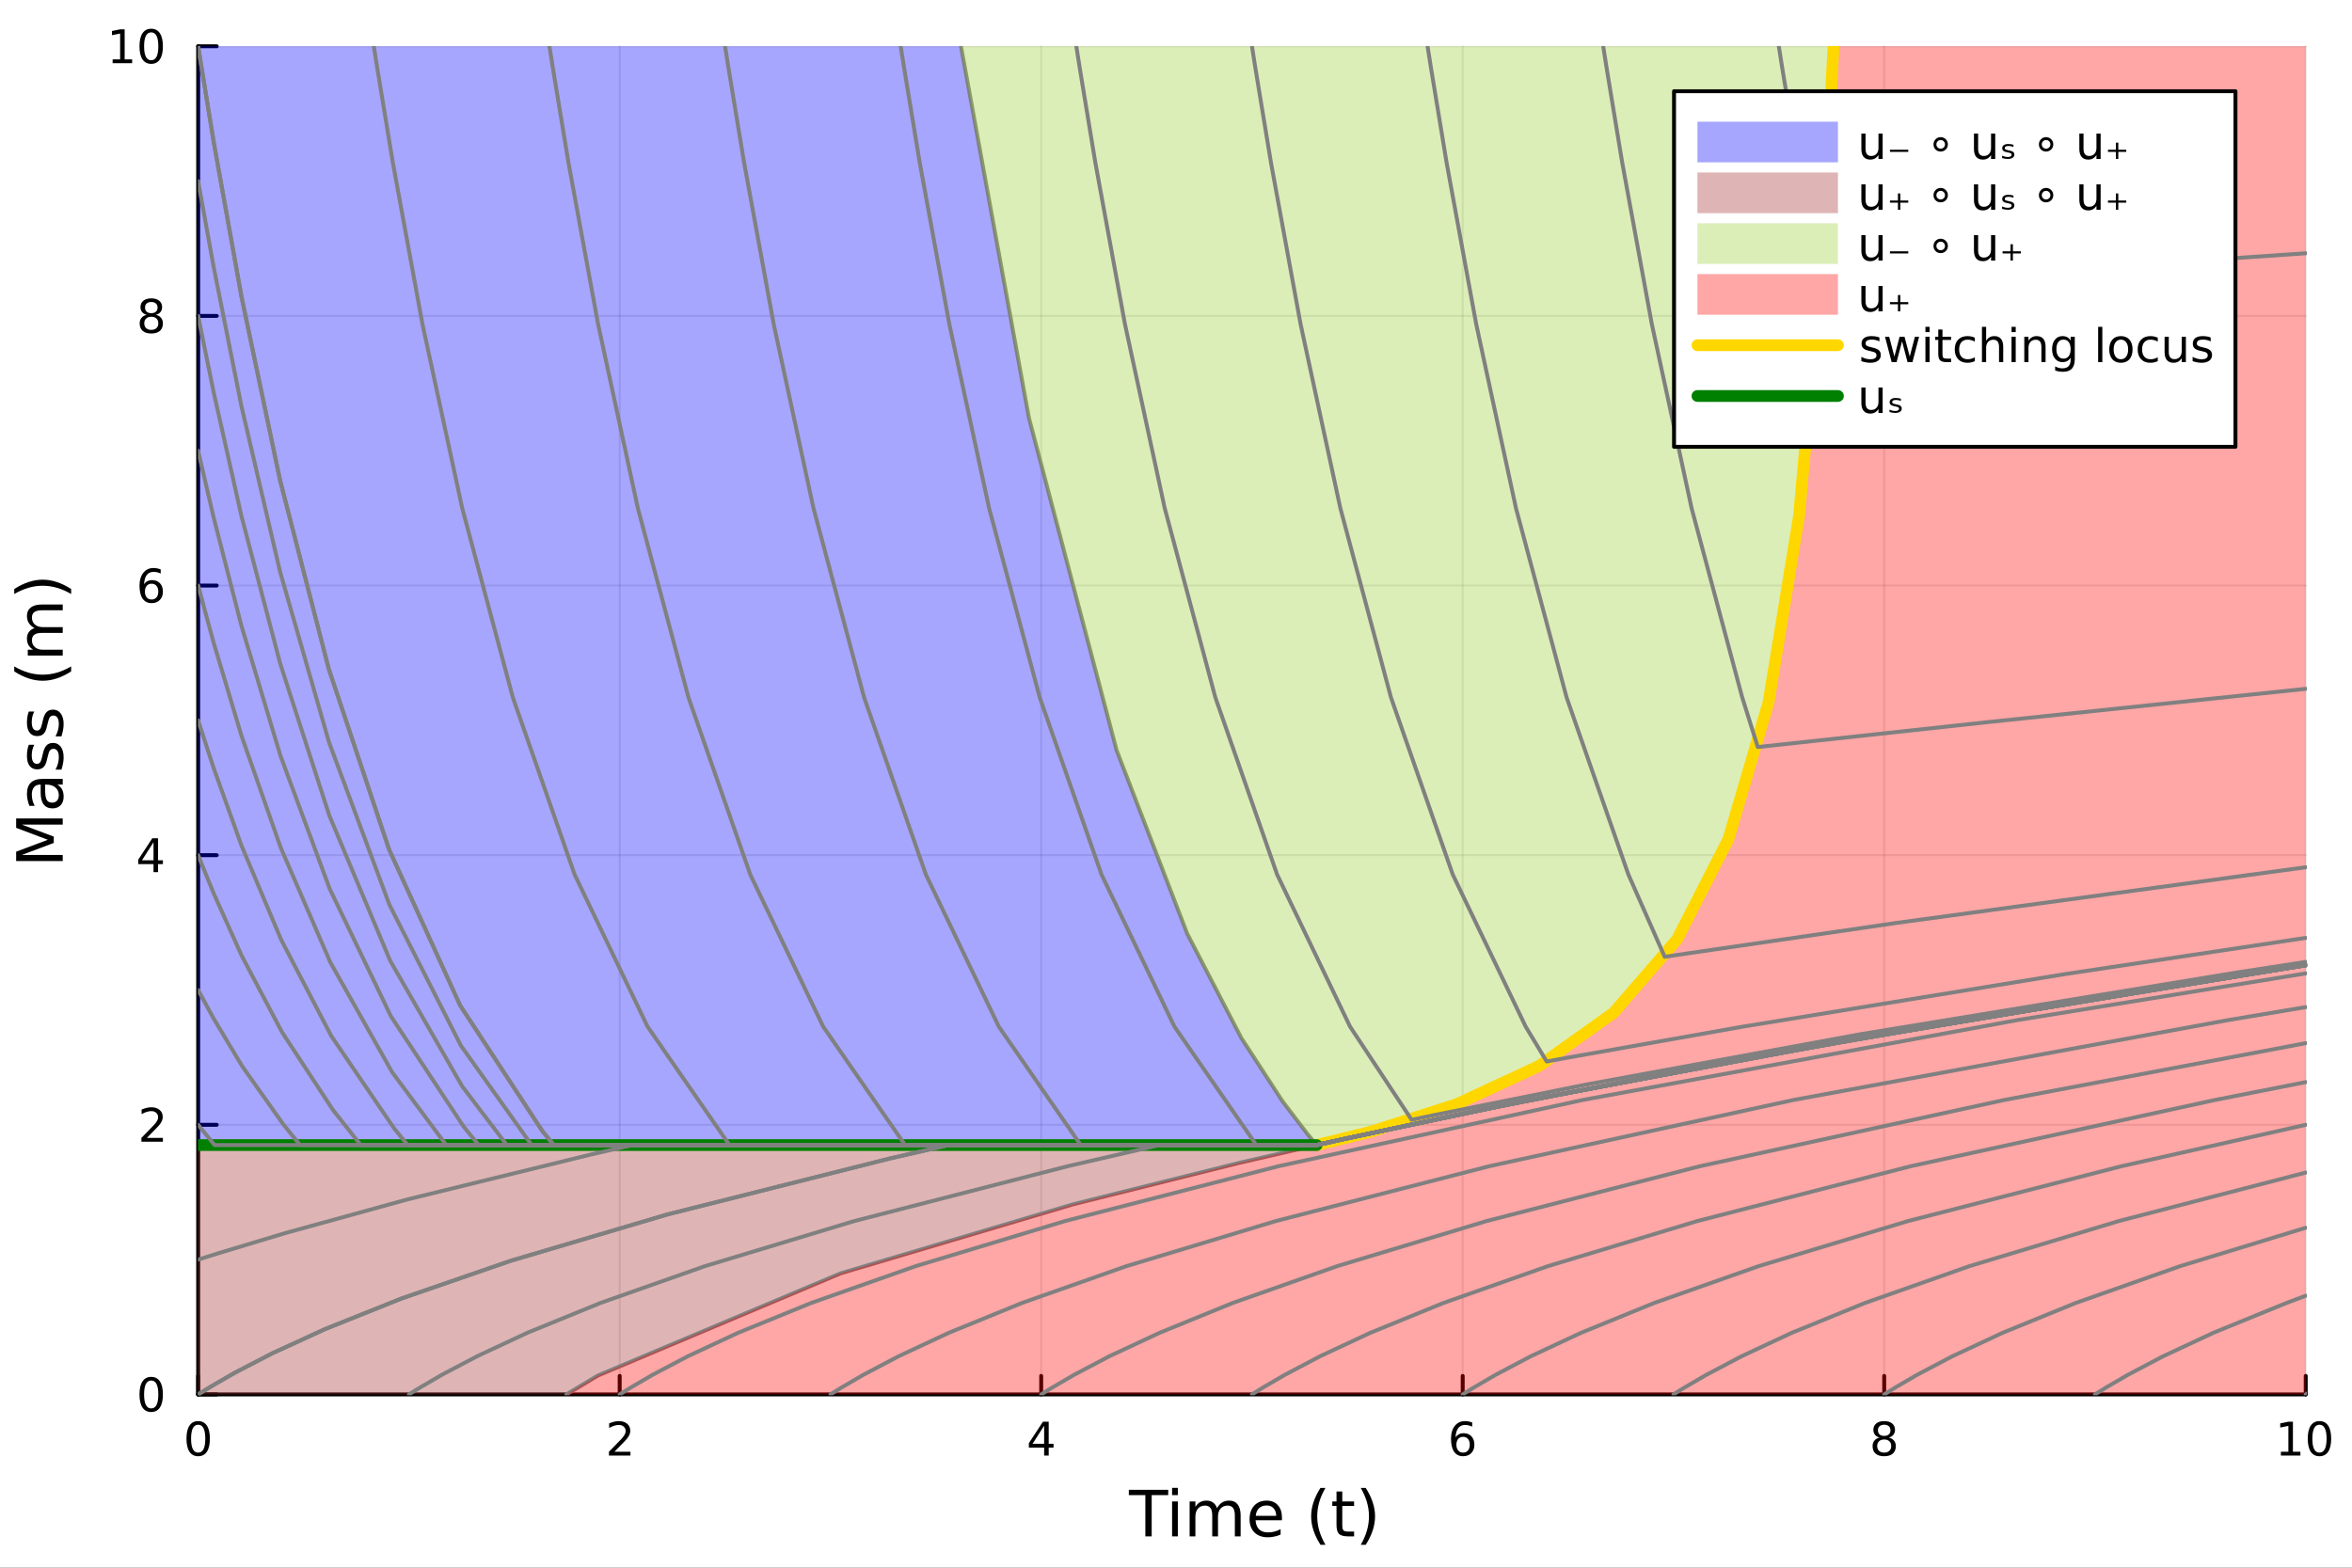 <?xml version="1.0" encoding="utf-8"?>
<svg xmlns="http://www.w3.org/2000/svg" xmlns:xlink="http://www.w3.org/1999/xlink" width="600" height="400" viewBox="0 0 2400 1600">
<rect x="0" y="0" width="2400" height="1600" fill="#333333" stroke="none"/>
<defs>
  <clipPath id="clip100">
    <rect x="0" y="0" width="2400" height="1600"/>
  </clipPath>
</defs>
<path clip-path="url(#clip100)" d="M0 1600 L2400 1600 L2400 0 L0 0  Z" fill="#ffffff" fill-rule="evenodd" fill-opacity="1"/>
<defs>
  <clipPath id="clip101">
    <rect x="480" y="0" width="1681" height="1600"/>
  </clipPath>
</defs>
<path clip-path="url(#clip100)" d="M202.227 1423.18 L2352.76 1423.18 L2352.76 47.244 L202.227 47.244  Z" fill="#ffffff" fill-rule="evenodd" fill-opacity="1"/>
<defs>
  <clipPath id="clip102">
    <rect x="202" y="47" width="2152" height="1377"/>
  </clipPath>
</defs>
<polyline clip-path="url(#clip102)" style="stroke:#000000; stroke-linecap:round; stroke-linejoin:round; stroke-width:2; stroke-opacity:0.1; fill:none" points="202.227,1423.18 202.227,47.244 "/>
<polyline clip-path="url(#clip102)" style="stroke:#000000; stroke-linecap:round; stroke-linejoin:round; stroke-width:2; stroke-opacity:0.1; fill:none" points="632.333,1423.18 632.333,47.244 "/>
<polyline clip-path="url(#clip102)" style="stroke:#000000; stroke-linecap:round; stroke-linejoin:round; stroke-width:2; stroke-opacity:0.1; fill:none" points="1062.44,1423.18 1062.44,47.244 "/>
<polyline clip-path="url(#clip102)" style="stroke:#000000; stroke-linecap:round; stroke-linejoin:round; stroke-width:2; stroke-opacity:0.1; fill:none" points="1492.54,1423.18 1492.54,47.244 "/>
<polyline clip-path="url(#clip102)" style="stroke:#000000; stroke-linecap:round; stroke-linejoin:round; stroke-width:2; stroke-opacity:0.1; fill:none" points="1922.65,1423.18 1922.65,47.244 "/>
<polyline clip-path="url(#clip102)" style="stroke:#000000; stroke-linecap:round; stroke-linejoin:round; stroke-width:2; stroke-opacity:0.1; fill:none" points="2352.76,1423.18 2352.76,47.244 "/>
<polyline clip-path="url(#clip102)" style="stroke:#000000; stroke-linecap:round; stroke-linejoin:round; stroke-width:2; stroke-opacity:0.1; fill:none" points="202.227,1423.18 2352.76,1423.18 "/>
<polyline clip-path="url(#clip102)" style="stroke:#000000; stroke-linecap:round; stroke-linejoin:round; stroke-width:2; stroke-opacity:0.1; fill:none" points="202.227,1147.99 2352.76,1147.99 "/>
<polyline clip-path="url(#clip102)" style="stroke:#000000; stroke-linecap:round; stroke-linejoin:round; stroke-width:2; stroke-opacity:0.1; fill:none" points="202.227,872.806 2352.76,872.806 "/>
<polyline clip-path="url(#clip102)" style="stroke:#000000; stroke-linecap:round; stroke-linejoin:round; stroke-width:2; stroke-opacity:0.1; fill:none" points="202.227,597.618 2352.76,597.618 "/>
<polyline clip-path="url(#clip102)" style="stroke:#000000; stroke-linecap:round; stroke-linejoin:round; stroke-width:2; stroke-opacity:0.1; fill:none" points="202.227,322.431 2352.76,322.431 "/>
<polyline clip-path="url(#clip102)" style="stroke:#000000; stroke-linecap:round; stroke-linejoin:round; stroke-width:2; stroke-opacity:0.1; fill:none" points="202.227,47.244 2352.76,47.244 "/>
<polyline clip-path="url(#clip100)" style="stroke:#000000; stroke-linecap:round; stroke-linejoin:round; stroke-width:4; stroke-opacity:1; fill:none" points="202.227,1423.18 2352.76,1423.18 "/>
<polyline clip-path="url(#clip100)" style="stroke:#000000; stroke-linecap:round; stroke-linejoin:round; stroke-width:4; stroke-opacity:1; fill:none" points="202.227,1423.18 202.227,1404.28 "/>
<polyline clip-path="url(#clip100)" style="stroke:#000000; stroke-linecap:round; stroke-linejoin:round; stroke-width:4; stroke-opacity:1; fill:none" points="632.333,1423.18 632.333,1404.28 "/>
<polyline clip-path="url(#clip100)" style="stroke:#000000; stroke-linecap:round; stroke-linejoin:round; stroke-width:4; stroke-opacity:1; fill:none" points="1062.44,1423.18 1062.44,1404.28 "/>
<polyline clip-path="url(#clip100)" style="stroke:#000000; stroke-linecap:round; stroke-linejoin:round; stroke-width:4; stroke-opacity:1; fill:none" points="1492.54,1423.18 1492.54,1404.28 "/>
<polyline clip-path="url(#clip100)" style="stroke:#000000; stroke-linecap:round; stroke-linejoin:round; stroke-width:4; stroke-opacity:1; fill:none" points="1922.65,1423.18 1922.65,1404.28 "/>
<polyline clip-path="url(#clip100)" style="stroke:#000000; stroke-linecap:round; stroke-linejoin:round; stroke-width:4; stroke-opacity:1; fill:none" points="2352.76,1423.18 2352.76,1404.28 "/>
<path clip-path="url(#clip100)" d="M202.227 1454.1 Q198.616 1454.1 196.788 1457.66 Q194.982 1461.2 194.982 1468.33 Q194.982 1475.44 196.788 1479.01 Q198.616 1482.55 202.227 1482.55 Q205.862 1482.55 207.667 1479.01 Q209.496 1475.44 209.496 1468.33 Q209.496 1461.2 207.667 1457.66 Q205.862 1454.1 202.227 1454.1 M202.227 1450.39 Q208.038 1450.39 211.093 1455 Q214.172 1459.58 214.172 1468.33 Q214.172 1477.06 211.093 1481.67 Q208.038 1486.25 202.227 1486.25 Q196.417 1486.25 193.339 1481.67 Q190.283 1477.06 190.283 1468.33 Q190.283 1459.58 193.339 1455 Q196.417 1450.39 202.227 1450.39 Z" fill="#000000" fill-rule="nonzero" fill-opacity="1" /><path clip-path="url(#clip100)" d="M626.986 1481.64 L643.305 1481.64 L643.305 1485.58 L621.361 1485.58 L621.361 1481.64 Q624.023 1478.89 628.606 1474.26 Q633.213 1469.61 634.393 1468.27 Q636.639 1465.74 637.518 1464.01 Q638.421 1462.25 638.421 1460.56 Q638.421 1457.8 636.477 1456.07 Q634.555 1454.33 631.454 1454.33 Q629.254 1454.33 626.801 1455.09 Q624.37 1455.86 621.592 1457.41 L621.592 1452.69 Q624.417 1451.55 626.87 1450.97 Q629.324 1450.39 631.361 1450.39 Q636.731 1450.39 639.926 1453.08 Q643.12 1455.77 643.12 1460.26 Q643.12 1462.39 642.31 1464.31 Q641.523 1466.2 639.416 1468.8 Q638.838 1469.47 635.736 1472.69 Q632.634 1475.88 626.986 1481.64 Z" fill="#000000" fill-rule="nonzero" fill-opacity="1" /><path clip-path="url(#clip100)" d="M1065.45 1455.09 L1053.64 1473.54 L1065.45 1473.54 L1065.45 1455.09 M1064.22 1451.02 L1070.1 1451.02 L1070.1 1473.54 L1075.03 1473.54 L1075.03 1477.43 L1070.1 1477.43 L1070.1 1485.58 L1065.45 1485.58 L1065.45 1477.43 L1049.85 1477.43 L1049.85 1472.92 L1064.22 1451.02 Z" fill="#000000" fill-rule="nonzero" fill-opacity="1" /><path clip-path="url(#clip100)" d="M1492.95 1466.44 Q1489.8 1466.44 1487.95 1468.59 Q1486.12 1470.74 1486.12 1474.49 Q1486.12 1478.22 1487.95 1480.39 Q1489.8 1482.55 1492.95 1482.55 Q1496.1 1482.55 1497.93 1480.39 Q1499.78 1478.22 1499.78 1474.49 Q1499.78 1470.74 1497.93 1468.59 Q1496.1 1466.44 1492.95 1466.44 M1502.23 1451.78 L1502.23 1456.04 Q1500.47 1455.21 1498.67 1454.77 Q1496.88 1454.33 1495.13 1454.33 Q1490.5 1454.33 1488.04 1457.45 Q1485.61 1460.58 1485.26 1466.9 Q1486.63 1464.89 1488.69 1463.82 Q1490.75 1462.73 1493.23 1462.73 Q1498.44 1462.73 1501.44 1465.9 Q1504.48 1469.05 1504.48 1474.49 Q1504.48 1479.82 1501.33 1483.03 Q1498.18 1486.25 1492.95 1486.25 Q1486.95 1486.25 1483.78 1481.67 Q1480.61 1477.06 1480.61 1468.33 Q1480.61 1460.14 1484.5 1455.28 Q1488.39 1450.39 1494.94 1450.39 Q1496.7 1450.39 1498.48 1450.74 Q1500.29 1451.09 1502.23 1451.78 Z" fill="#000000" fill-rule="nonzero" fill-opacity="1" /><path clip-path="url(#clip100)" d="M1922.65 1469.17 Q1919.32 1469.17 1917.4 1470.95 Q1915.5 1472.73 1915.5 1475.86 Q1915.5 1478.98 1917.4 1480.77 Q1919.32 1482.55 1922.65 1482.55 Q1925.98 1482.55 1927.9 1480.77 Q1929.83 1478.96 1929.83 1475.86 Q1929.83 1472.73 1927.9 1470.95 Q1926.01 1469.17 1922.65 1469.17 M1917.97 1467.18 Q1914.97 1466.44 1913.28 1464.38 Q1911.61 1462.32 1911.61 1459.35 Q1911.61 1455.21 1914.55 1452.8 Q1917.51 1450.39 1922.65 1450.39 Q1927.81 1450.39 1930.75 1452.8 Q1933.69 1455.21 1933.69 1459.35 Q1933.69 1462.32 1932 1464.38 Q1930.34 1466.44 1927.35 1467.18 Q1930.73 1467.96 1932.6 1470.26 Q1934.5 1472.55 1934.5 1475.86 Q1934.5 1480.88 1931.42 1483.57 Q1928.37 1486.25 1922.65 1486.25 Q1916.93 1486.25 1913.85 1483.57 Q1910.8 1480.88 1910.8 1475.86 Q1910.8 1472.55 1912.7 1470.26 Q1914.59 1467.96 1917.97 1467.18 M1916.26 1459.79 Q1916.26 1462.48 1917.93 1463.98 Q1919.62 1465.49 1922.65 1465.49 Q1925.66 1465.49 1927.35 1463.98 Q1929.06 1462.48 1929.06 1459.79 Q1929.06 1457.11 1927.35 1455.6 Q1925.66 1454.1 1922.65 1454.1 Q1919.62 1454.1 1917.93 1455.6 Q1916.26 1457.11 1916.26 1459.79 Z" fill="#000000" fill-rule="nonzero" fill-opacity="1" /><path clip-path="url(#clip100)" d="M2327.44 1481.64 L2335.08 1481.64 L2335.08 1455.28 L2326.77 1456.95 L2326.77 1452.69 L2335.04 1451.02 L2339.71 1451.02 L2339.71 1481.64 L2347.35 1481.64 L2347.35 1485.58 L2327.44 1485.58 L2327.44 1481.64 Z" fill="#000000" fill-rule="nonzero" fill-opacity="1" /><path clip-path="url(#clip100)" d="M2366.8 1454.1 Q2363.18 1454.1 2361.36 1457.66 Q2359.55 1461.2 2359.55 1468.33 Q2359.55 1475.44 2361.36 1479.01 Q2363.18 1482.55 2366.8 1482.55 Q2370.43 1482.55 2372.23 1479.01 Q2374.06 1475.44 2374.06 1468.33 Q2374.06 1461.2 2372.23 1457.66 Q2370.43 1454.1 2366.8 1454.1 M2366.8 1450.39 Q2372.61 1450.39 2375.66 1455 Q2378.74 1459.58 2378.74 1468.33 Q2378.74 1477.06 2375.66 1481.67 Q2372.61 1486.25 2366.8 1486.25 Q2360.99 1486.25 2357.91 1481.67 Q2354.85 1477.06 2354.85 1468.33 Q2354.85 1459.58 2357.91 1455 Q2360.99 1450.39 2366.8 1450.39 Z" fill="#000000" fill-rule="nonzero" fill-opacity="1" /><path clip-path="url(#clip100)" d="M1151.86 1520.52 L1192.06 1520.52 L1192.06 1525.93 L1175.19 1525.93 L1175.19 1568.04 L1168.73 1568.04 L1168.73 1525.93 L1151.86 1525.93 L1151.86 1520.52 Z" fill="#000000" fill-rule="nonzero" fill-opacity="1" /><path clip-path="url(#clip100)" d="M1196.01 1532.4 L1201.87 1532.4 L1201.87 1568.04 L1196.01 1568.04 L1196.01 1532.4 M1196.01 1518.52 L1201.87 1518.52 L1201.87 1525.93 L1196.01 1525.93 L1196.01 1518.52 Z" fill="#000000" fill-rule="nonzero" fill-opacity="1" /><path clip-path="url(#clip100)" d="M1241.88 1539.24 Q1244.07 1535.29 1247.13 1533.41 Q1250.18 1531.54 1254.32 1531.54 Q1259.89 1531.54 1262.91 1535.45 Q1265.94 1539.33 1265.94 1546.53 L1265.94 1568.04 L1260.05 1568.04 L1260.05 1546.72 Q1260.05 1541.59 1258.24 1539.11 Q1256.42 1536.63 1252.7 1536.63 Q1248.15 1536.63 1245.5 1539.65 Q1242.86 1542.68 1242.86 1547.9 L1242.86 1568.04 L1236.97 1568.04 L1236.97 1546.72 Q1236.97 1541.56 1235.16 1539.11 Q1233.35 1536.63 1229.56 1536.63 Q1225.07 1536.63 1222.43 1539.68 Q1219.79 1542.71 1219.79 1547.9 L1219.79 1568.04 L1213.9 1568.04 L1213.9 1532.4 L1219.79 1532.4 L1219.79 1537.93 Q1221.79 1534.66 1224.59 1533.1 Q1227.39 1531.54 1231.24 1531.54 Q1235.13 1531.54 1237.83 1533.51 Q1240.57 1535.48 1241.88 1539.24 Z" fill="#000000" fill-rule="nonzero" fill-opacity="1" /><path clip-path="url(#clip100)" d="M1308.11 1548.76 L1308.11 1551.62 L1281.18 1551.62 Q1281.57 1557.67 1284.81 1560.85 Q1288.09 1564 1293.92 1564 Q1297.29 1564 1300.44 1563.17 Q1303.62 1562.35 1306.74 1560.69 L1306.74 1566.23 Q1303.59 1567.57 1300.28 1568.27 Q1296.97 1568.97 1293.57 1568.97 Q1285.04 1568.97 1280.04 1564 Q1275.07 1559.04 1275.07 1550.57 Q1275.07 1541.82 1279.78 1536.69 Q1284.53 1531.54 1292.55 1531.54 Q1299.74 1531.54 1303.91 1536.18 Q1308.11 1540.8 1308.11 1548.76 M1302.25 1547.04 Q1302.19 1542.23 1299.55 1539.37 Q1296.94 1536.5 1292.61 1536.5 Q1287.71 1536.5 1284.75 1539.27 Q1281.82 1542.04 1281.37 1547.07 L1302.25 1547.04 Z" fill="#000000" fill-rule="nonzero" fill-opacity="1" /><path clip-path="url(#clip100)" d="M1352.51 1518.58 Q1348.25 1525.9 1346.18 1533.06 Q1344.11 1540.23 1344.11 1547.58 Q1344.11 1554.93 1346.18 1562.16 Q1348.28 1569.35 1352.51 1576.64 L1347.42 1576.64 Q1342.64 1569.16 1340.26 1561.93 Q1337.9 1554.71 1337.9 1547.58 Q1337.9 1540.48 1340.26 1533.29 Q1342.61 1526.09 1347.42 1518.58 L1352.51 1518.58 Z" fill="#000000" fill-rule="nonzero" fill-opacity="1" /><path clip-path="url(#clip100)" d="M1369.67 1522.27 L1369.67 1532.4 L1381.73 1532.4 L1381.73 1536.95 L1369.67 1536.95 L1369.67 1556.3 Q1369.67 1560.66 1370.84 1561.9 Q1372.05 1563.14 1375.71 1563.14 L1381.73 1563.14 L1381.73 1568.04 L1375.71 1568.04 Q1368.94 1568.04 1366.36 1565.53 Q1363.78 1562.98 1363.78 1556.3 L1363.78 1536.95 L1359.48 1536.95 L1359.48 1532.4 L1363.78 1532.4 L1363.78 1522.27 L1369.67 1522.27 Z" fill="#000000" fill-rule="nonzero" fill-opacity="1" /><path clip-path="url(#clip100)" d="M1388.51 1518.58 L1393.6 1518.58 Q1398.38 1526.09 1400.73 1533.29 Q1403.12 1540.48 1403.12 1547.58 Q1403.12 1554.71 1400.73 1561.93 Q1398.38 1569.16 1393.6 1576.64 L1388.51 1576.64 Q1392.74 1569.35 1394.81 1562.16 Q1396.91 1554.93 1396.91 1547.58 Q1396.91 1540.23 1394.81 1533.06 Q1392.74 1525.9 1388.51 1518.58 Z" fill="#000000" fill-rule="nonzero" fill-opacity="1" /><polyline clip-path="url(#clip100)" style="stroke:#000000; stroke-linecap:round; stroke-linejoin:round; stroke-width:4; stroke-opacity:1; fill:none" points="202.227,1423.18 202.227,47.244 "/>
<polyline clip-path="url(#clip100)" style="stroke:#000000; stroke-linecap:round; stroke-linejoin:round; stroke-width:4; stroke-opacity:1; fill:none" points="202.227,1423.18 221.125,1423.18 "/>
<polyline clip-path="url(#clip100)" style="stroke:#000000; stroke-linecap:round; stroke-linejoin:round; stroke-width:4; stroke-opacity:1; fill:none" points="202.227,1147.99 221.125,1147.99 "/>
<polyline clip-path="url(#clip100)" style="stroke:#000000; stroke-linecap:round; stroke-linejoin:round; stroke-width:4; stroke-opacity:1; fill:none" points="202.227,872.806 221.125,872.806 "/>
<polyline clip-path="url(#clip100)" style="stroke:#000000; stroke-linecap:round; stroke-linejoin:round; stroke-width:4; stroke-opacity:1; fill:none" points="202.227,597.618 221.125,597.618 "/>
<polyline clip-path="url(#clip100)" style="stroke:#000000; stroke-linecap:round; stroke-linejoin:round; stroke-width:4; stroke-opacity:1; fill:none" points="202.227,322.431 221.125,322.431 "/>
<polyline clip-path="url(#clip100)" style="stroke:#000000; stroke-linecap:round; stroke-linejoin:round; stroke-width:4; stroke-opacity:1; fill:none" points="202.227,47.244 221.125,47.244 "/>
<path clip-path="url(#clip100)" d="M154.283 1408.98 Q150.672 1408.98 148.843 1412.54 Q147.038 1416.08 147.038 1423.21 Q147.038 1430.32 148.843 1433.89 Q150.672 1437.43 154.283 1437.43 Q157.917 1437.43 159.723 1433.89 Q161.552 1430.32 161.552 1423.21 Q161.552 1416.08 159.723 1412.54 Q157.917 1408.98 154.283 1408.98 M154.283 1405.27 Q160.093 1405.27 163.149 1409.88 Q166.227 1414.46 166.227 1423.21 Q166.227 1431.94 163.149 1436.55 Q160.093 1441.13 154.283 1441.13 Q148.473 1441.13 145.394 1436.55 Q142.339 1431.94 142.339 1423.21 Q142.339 1414.46 145.394 1409.88 Q148.473 1405.27 154.283 1405.27 Z" fill="#000000" fill-rule="nonzero" fill-opacity="1" /><path clip-path="url(#clip100)" d="M149.908 1161.34 L166.227 1161.34 L166.227 1165.27 L144.283 1165.27 L144.283 1161.34 Q146.945 1158.58 151.528 1153.95 Q156.135 1149.3 157.315 1147.96 Q159.561 1145.43 160.44 1143.7 Q161.343 1141.94 161.343 1140.25 Q161.343 1137.5 159.399 1135.76 Q157.478 1134.02 154.376 1134.02 Q152.177 1134.02 149.723 1134.79 Q147.292 1135.55 144.515 1137.1 L144.515 1132.38 Q147.339 1131.25 149.792 1130.67 Q152.246 1130.09 154.283 1130.09 Q159.653 1130.09 162.848 1132.77 Q166.042 1135.46 166.042 1139.95 Q166.042 1142.08 165.232 1144 Q164.445 1145.9 162.339 1148.49 Q161.76 1149.16 158.658 1152.38 Q155.556 1155.57 149.908 1161.34 Z" fill="#000000" fill-rule="nonzero" fill-opacity="1" /><path clip-path="url(#clip100)" d="M156.644 859.6 L144.839 878.049 L156.644 878.049 L156.644 859.6 M155.417 855.526 L161.297 855.526 L161.297 878.049 L166.227 878.049 L166.227 881.937 L161.297 881.937 L161.297 890.086 L156.644 890.086 L156.644 881.937 L141.042 881.937 L141.042 877.424 L155.417 855.526 Z" fill="#000000" fill-rule="nonzero" fill-opacity="1" /><path clip-path="url(#clip100)" d="M154.7 595.755 Q151.552 595.755 149.7 597.908 Q147.871 600.061 147.871 603.81 Q147.871 607.537 149.7 609.713 Q151.552 611.866 154.7 611.866 Q157.848 611.866 159.677 609.713 Q161.528 607.537 161.528 603.81 Q161.528 600.061 159.677 597.908 Q157.848 595.755 154.7 595.755 M163.982 581.102 L163.982 585.362 Q162.223 584.528 160.417 584.088 Q158.635 583.649 156.876 583.649 Q152.246 583.649 149.792 586.774 Q147.362 589.899 147.015 596.218 Q148.38 594.204 150.441 593.139 Q152.501 592.051 154.978 592.051 Q160.186 592.051 163.195 595.223 Q166.227 598.371 166.227 603.81 Q166.227 609.135 163.079 612.352 Q159.931 615.57 154.7 615.57 Q148.704 615.57 145.533 610.986 Q142.362 606.38 142.362 597.653 Q142.362 589.459 146.251 584.598 Q150.14 579.713 156.69 579.713 Q158.45 579.713 160.232 580.061 Q162.038 580.408 163.982 581.102 Z" fill="#000000" fill-rule="nonzero" fill-opacity="1" /><path clip-path="url(#clip100)" d="M154.376 323.299 Q151.042 323.299 149.121 325.082 Q147.223 326.864 147.223 329.989 Q147.223 333.114 149.121 334.896 Q151.042 336.679 154.376 336.679 Q157.709 336.679 159.63 334.896 Q161.552 333.091 161.552 329.989 Q161.552 326.864 159.63 325.082 Q157.732 323.299 154.376 323.299 M149.7 321.309 Q146.691 320.568 145.001 318.508 Q143.334 316.447 143.334 313.485 Q143.334 309.341 146.274 306.934 Q149.237 304.526 154.376 304.526 Q159.538 304.526 162.477 306.934 Q165.417 309.341 165.417 313.485 Q165.417 316.447 163.727 318.508 Q162.061 320.568 159.075 321.309 Q162.454 322.096 164.329 324.387 Q166.227 326.679 166.227 329.989 Q166.227 335.012 163.149 337.697 Q160.093 340.383 154.376 340.383 Q148.658 340.383 145.579 337.697 Q142.524 335.012 142.524 329.989 Q142.524 326.679 144.422 324.387 Q146.32 322.096 149.7 321.309 M147.987 313.924 Q147.987 316.61 149.653 318.114 Q151.343 319.619 154.376 319.619 Q157.385 319.619 159.075 318.114 Q160.788 316.61 160.788 313.924 Q160.788 311.239 159.075 309.735 Q157.385 308.23 154.376 308.23 Q151.343 308.23 149.653 309.735 Q147.987 311.239 147.987 313.924 Z" fill="#000000" fill-rule="nonzero" fill-opacity="1" /><path clip-path="url(#clip100)" d="M114.931 60.589 L122.57 60.589 L122.57 34.223 L114.26 35.89 L114.26 31.631 L122.524 29.964 L127.2 29.964 L127.2 60.589 L134.839 60.589 L134.839 64.524 L114.931 64.524 L114.931 60.589 Z" fill="#000000" fill-rule="nonzero" fill-opacity="1" /><path clip-path="url(#clip100)" d="M154.283 33.043 Q150.672 33.043 148.843 36.608 Q147.038 40.149 147.038 47.279 Q147.038 54.385 148.843 57.95 Q150.672 61.492 154.283 61.492 Q157.917 61.492 159.723 57.95 Q161.552 54.385 161.552 47.279 Q161.552 40.149 159.723 36.608 Q157.917 33.043 154.283 33.043 M154.283 29.339 Q160.093 29.339 163.149 33.946 Q166.227 38.529 166.227 47.279 Q166.227 56.006 163.149 60.612 Q160.093 65.195 154.283 65.195 Q148.473 65.195 145.394 60.612 Q142.339 56.006 142.339 47.279 Q142.339 38.529 145.394 33.946 Q148.473 29.339 154.283 29.339 Z" fill="#000000" fill-rule="nonzero" fill-opacity="1" /><path clip-path="url(#clip100)" d="M16.484 878.806 L16.484 869.226 L48.822 857.099 L16.484 844.909 L16.484 835.329 L64.004 835.329 L64.004 841.599 L22.277 841.599 L54.869 853.853 L54.869 860.314 L22.277 872.568 L64.004 872.568 L64.004 878.806 L16.484 878.806 Z" fill="#000000" fill-rule="nonzero" fill-opacity="1" /><path clip-path="url(#clip100)" d="M46.085 806.619 Q46.085 813.717 47.708 816.454 Q49.331 819.192 53.246 819.192 Q56.365 819.192 58.211 817.155 Q60.026 815.086 60.026 811.553 Q60.026 806.683 56.588 803.755 Q53.119 800.795 47.39 800.795 L46.085 800.795 L46.085 806.619 M43.666 794.938 L64.004 794.938 L64.004 800.795 L58.593 800.795 Q61.84 802.8 63.399 805.792 Q64.927 808.784 64.927 813.112 Q64.927 818.587 61.872 821.833 Q58.784 825.048 53.628 825.048 Q47.612 825.048 44.557 821.038 Q41.501 816.995 41.501 809.006 L41.501 800.795 L40.928 800.795 Q36.886 800.795 34.69 803.468 Q32.462 806.11 32.462 810.916 Q32.462 813.972 33.194 816.868 Q33.926 819.764 35.39 822.438 L29.98 822.438 Q28.738 819.223 28.133 816.2 Q27.497 813.176 27.497 810.311 Q27.497 802.577 31.507 798.758 Q35.518 794.938 43.666 794.938 Z" fill="#000000" fill-rule="nonzero" fill-opacity="1" /><path clip-path="url(#clip100)" d="M29.407 760.15 L34.945 760.15 Q33.672 762.632 33.035 765.306 Q32.398 767.979 32.398 770.844 Q32.398 775.205 33.735 777.401 Q35.072 779.565 37.746 779.565 Q39.783 779.565 40.96 778.005 Q42.106 776.446 43.157 771.735 L43.602 769.73 Q44.939 763.492 47.39 760.882 Q49.809 758.24 54.169 758.24 Q59.134 758.24 62.031 762.187 Q64.927 766.102 64.927 772.977 Q64.927 775.841 64.354 778.96 Q63.813 782.048 62.699 785.485 L56.652 785.485 Q58.339 782.239 59.198 779.088 Q60.026 775.937 60.026 772.849 Q60.026 768.711 58.625 766.484 Q57.193 764.256 54.615 764.256 Q52.228 764.256 50.955 765.879 Q49.681 767.47 48.504 772.913 L48.026 774.95 Q46.88 780.393 44.525 782.812 Q42.138 785.231 38 785.231 Q32.971 785.231 30.234 781.666 Q27.497 778.101 27.497 771.544 Q27.497 768.298 27.974 765.433 Q28.452 762.569 29.407 760.15 Z" fill="#000000" fill-rule="nonzero" fill-opacity="1" /><path clip-path="url(#clip100)" d="M29.407 726.189 L34.945 726.189 Q33.672 728.671 33.035 731.345 Q32.398 734.018 32.398 736.883 Q32.398 741.243 33.735 743.44 Q35.072 745.604 37.746 745.604 Q39.783 745.604 40.96 744.044 Q42.106 742.485 43.157 737.774 L43.602 735.769 Q44.939 729.531 47.39 726.921 Q49.809 724.279 54.169 724.279 Q59.134 724.279 62.031 728.226 Q64.927 732.141 64.927 739.015 Q64.927 741.88 64.354 744.999 Q63.813 748.087 62.699 751.524 L56.652 751.524 Q58.339 748.278 59.198 745.127 Q60.026 741.976 60.026 738.888 Q60.026 734.75 58.625 732.522 Q57.193 730.294 54.615 730.294 Q52.228 730.294 50.955 731.918 Q49.681 733.509 48.504 738.952 L48.026 740.989 Q46.88 746.432 44.525 748.85 Q42.138 751.269 38 751.269 Q32.971 751.269 30.234 747.705 Q27.497 744.14 27.497 737.583 Q27.497 734.337 27.974 731.472 Q28.452 728.608 29.407 726.189 Z" fill="#000000" fill-rule="nonzero" fill-opacity="1" /><path clip-path="url(#clip100)" d="M14.543 680.165 Q21.863 684.43 29.025 686.498 Q36.186 688.567 43.538 688.567 Q50.891 688.567 58.116 686.498 Q65.309 684.398 72.598 680.165 L72.598 685.257 Q65.118 690.031 57.893 692.419 Q50.668 694.774 43.538 694.774 Q36.441 694.774 29.247 692.419 Q22.054 690.063 14.543 685.257 L14.543 680.165 Z" fill="#000000" fill-rule="nonzero" fill-opacity="1" /><path clip-path="url(#clip100)" d="M35.199 641.047 Q31.253 638.851 29.375 635.796 Q27.497 632.74 27.497 628.602 Q27.497 623.032 31.412 620.009 Q35.295 616.985 42.488 616.985 L64.004 616.985 L64.004 622.873 L42.679 622.873 Q37.555 622.873 35.072 624.687 Q32.589 626.502 32.589 630.226 Q32.589 634.777 35.613 637.419 Q38.637 640.061 43.857 640.061 L64.004 640.061 L64.004 645.949 L42.679 645.949 Q37.523 645.949 35.072 647.763 Q32.589 649.577 32.589 653.365 Q32.589 657.853 35.645 660.494 Q38.669 663.136 43.857 663.136 L64.004 663.136 L64.004 669.025 L28.356 669.025 L28.356 663.136 L33.894 663.136 Q30.616 661.131 29.056 658.33 Q27.497 655.529 27.497 651.678 Q27.497 647.795 29.47 645.089 Q31.444 642.352 35.199 641.047 Z" fill="#000000" fill-rule="nonzero" fill-opacity="1" /><path clip-path="url(#clip100)" d="M14.543 606.227 L14.543 601.134 Q22.054 596.36 29.247 594.005 Q36.441 591.618 43.538 591.618 Q50.668 591.618 57.893 594.005 Q65.118 596.36 72.598 601.134 L72.598 606.227 Q65.309 601.994 58.116 599.925 Q50.891 597.824 43.538 597.824 Q36.186 597.824 29.025 599.925 Q21.863 601.994 14.543 606.227 Z" fill="#000000" fill-rule="nonzero" fill-opacity="1" /><path clip-path="url(#clip102)" d="M202.227 1168.68 L1343.5 1168.68 L1343.5 1168.68 L1342.63 1167.65 L1333.97 1157.14 L1308.68 1123.95 L1266.66 1059.37 L1211.44 952.869 L1139.4 765.711 L1049.94 426.542 L980.579 47.244 L980.579 47.244 L202.227 47.244 L202.227 1168.68  Z" fill="#0000ff" fill-rule="evenodd" fill-opacity="0.35"/>
<polyline clip-path="url(#clip102)" style="stroke:#000000; stroke-linecap:round; stroke-linejoin:round; stroke-width:4; stroke-opacity:0; fill:none" points="202.227,1168.68 1343.5,1168.68 1342.63,1167.65 1333.97,1157.14 1308.68,1123.95 1266.66,1059.37 1211.44,952.869 1139.4,765.711 1049.94,426.542 980.579,47.244 202.227,47.244 202.227,1168.68 "/>
<path clip-path="url(#clip102)" d="M202.227 1168.68 L1343.5 1168.68 L1343.5 1168.68 L1342.63 1168.87 L1333.97 1170.82 L1264.4 1186.86 L1095.05 1229.12 L857.955 1299.52 L610.128 1403.87 L577.923 1423.18 L577.923 1423.18 L202.227 1423.18 L202.227 1168.68  Z" fill="#a52a2a" fill-rule="evenodd" fill-opacity="0.35"/>
<polyline clip-path="url(#clip102)" style="stroke:#000000; stroke-linecap:round; stroke-linejoin:round; stroke-width:4; stroke-opacity:0; fill:none" points="202.227,1168.68 1343.5,1168.68 1342.63,1168.87 1333.97,1170.82 1264.4,1186.86 1095.05,1229.12 857.955,1299.52 610.128,1403.87 577.923,1423.18 202.227,1423.18 202.227,1168.68 "/>
<polyline clip-path="url(#clip102)" style="stroke:#808080; stroke-linecap:round; stroke-linejoin:round; stroke-width:4; stroke-opacity:1; fill:none" points="1343.5,1168.68 1342.63,1167.65 1333.97,1157.14 1308.68,1123.95 1266.66,1059.37 1211.44,952.869 1139.4,765.711 1049.94,426.542 980.579,47.244 "/>
<polyline clip-path="url(#clip102)" style="stroke:#808080; stroke-linecap:round; stroke-linejoin:round; stroke-width:4; stroke-opacity:1; fill:none" points="1343.5,1168.68 1342.63,1168.87 1333.97,1170.82 1264.4,1186.86 1095.05,1229.12 857.955,1299.52 610.128,1403.87 577.923,1423.18 "/>
<path clip-path="url(#clip102)" d="M980.579 47.244 L980.579 47.244 L1049.94 426.542 L1139.4 765.711 L1211.44 952.869 L1266.66 1059.37 L1308.68 1123.95 L1333.97 1157.14 L1342.63 1167.65 L1343.5 1168.68 L1343.5 1168.68 L1399.03 1154.99 L1486.59 1126.89 L1570.84 1087.69 L1646.53 1033.61 L1711.27 958.795 L1763.71 856.364 L1804.67 716.54 L1835.8 526.209 L1859.09 266.491 L1870.94 47.244 L202.227 47.244 L980.579 47.244  Z" fill="#9acd32" fill-rule="evenodd" fill-opacity="0.35"/>
<polyline clip-path="url(#clip102)" style="stroke:#000000; stroke-linecap:round; stroke-linejoin:round; stroke-width:4; stroke-opacity:0; fill:none" points="980.579,47.244 980.579,47.244 1049.94,426.542 1139.4,765.711 1211.44,952.869 1266.66,1059.37 1308.68,1123.95 1333.97,1157.14 1342.63,1167.65 1343.5,1168.68 1399.03,1154.99 1486.59,1126.89 1570.84,1087.69 1646.53,1033.61 1711.27,958.795 1763.71,856.364 1804.67,716.54 1835.8,526.209 1859.09,266.491 1870.94,47.244 202.227,47.244 980.579,47.244 "/>
<path clip-path="url(#clip102)" d="M577.923 1423.18 L577.923 1423.18 L610.128 1403.87 L857.955 1299.52 L1095.05 1229.12 L1264.4 1186.86 L1333.97 1170.82 L1342.63 1168.87 L1343.5 1168.68 L1343.5 1168.68 L1399.03 1154.99 L1486.59 1126.89 L1570.84 1087.69 L1646.53 1033.61 L1711.27 958.795 L1763.71 856.364 L1804.67 716.54 L1835.8 526.209 L1859.09 266.491 L1870.94 47.244 L2352.76 47.244 L2352.76 1423.18 L202.227 1423.18 L577.923 1423.18  Z" fill="#ff0000" fill-rule="evenodd" fill-opacity="0.35"/>
<polyline clip-path="url(#clip102)" style="stroke:#000000; stroke-linecap:round; stroke-linejoin:round; stroke-width:4; stroke-opacity:0; fill:none" points="577.923,1423.18 577.923,1423.18 610.128,1403.87 857.955,1299.52 1095.05,1229.12 1264.4,1186.86 1333.97,1170.82 1342.63,1168.87 1343.5,1168.68 1399.03,1154.99 1486.59,1126.89 1570.84,1087.69 1646.53,1033.61 1711.27,958.795 1763.71,856.364 1804.67,716.54 1835.8,526.209 1859.09,266.491 1870.94,47.244 2352.76,47.244 2352.76,1423.18 202.227,1423.18 577.923,1423.18 "/>
<polyline clip-path="url(#clip102)" style="stroke:#ffd700; stroke-linecap:round; stroke-linejoin:round; stroke-width:12; stroke-opacity:1; fill:none" points="1343.5,1168.68 1399.03,1154.99 1486.59,1126.89 1570.84,1087.69 1646.53,1033.61 1711.27,958.795 1763.71,856.364 1804.67,716.54 1835.8,526.209 1859.09,266.491 1870.94,47.244 "/>
<polyline clip-path="url(#clip102)" style="stroke:#008000; stroke-linecap:round; stroke-linejoin:round; stroke-width:12; stroke-opacity:1; fill:none" points="202.227,1168.68 1343.5,1168.68 "/>
<polyline clip-path="url(#clip102)" style="stroke:#808080; stroke-linecap:round; stroke-linejoin:round; stroke-width:4; stroke-opacity:1; fill:none" points="202.227,1423.18 202.249,1423.17 202.464,1423.03 204.615,1421.66 215.88,1414.71 240.014,1400.82 277.801,1381.22 331.459,1356.6 409.751,1325.25 521.223,1286.74 681.053,1239.47 908.792,1182.18 967.885,1168.68 1343.5,1168.68 1373.86,1161.92 1566.19,1121.51 1930.56,1053.72 2352.76,985.067 "/>
<polyline clip-path="url(#clip102)" style="stroke:#808080; stroke-linecap:round; stroke-linejoin:round; stroke-width:4; stroke-opacity:1; fill:none" points="202.227,1285.59 202.42,1285.52 204.341,1284.91 223.557,1278.85 290.787,1258.58 415.826,1224.12 603.438,1178.19 645.307,1168.68 1309.25,1168.68 1343.5,1168.68 1373.22,1162.06 1560.14,1122.73 1913.73,1056.65 2352.76,985.066 "/>
<polyline clip-path="url(#clip102)" style="stroke:#808080; stroke-linecap:round; stroke-linejoin:round; stroke-width:4; stroke-opacity:1; fill:none" points="202.227,1147.99 202.431,1148.25 204.471,1150.85 218.011,1167.47 219.031,1168.68 242.985,1168.68 482.531,1168.68 1343.5,1168.68 1372.44,1162.23 1553.39,1124.09 1895.77,1059.8 2352.76,985.066 "/>
<polyline clip-path="url(#clip102)" style="stroke:#808080; stroke-linecap:round; stroke-linejoin:round; stroke-width:4; stroke-opacity:1; fill:none" points="202.227,1010.4 202.436,1010.8 204.522,1014.78 217.933,1039.47 247.194,1088.28 289.258,1147.78 306.227,1168.68 447.012,1168.68 1343.5,1168.68 1371.8,1162.37 1548.12,1125.15 1882.15,1062.19 2352.76,985.066 "/>
<polyline clip-path="url(#clip102)" style="stroke:#808080; stroke-linecap:round; stroke-linejoin:round; stroke-width:4; stroke-opacity:1; fill:none" points="202.227,872.806 202.438,873.345 204.547,878.709 217.922,911.541 246.712,975.649 287.753,1053.4 339.846,1132.95 368.094,1168.68 583.708,1168.68 1343.5,1168.68 1371.28,1162.49 1543.97,1125.99 1871.63,1064.06 2345.37,986.198 2352.76,985.066 "/>
<polyline clip-path="url(#clip102)" style="stroke:#808080; stroke-linecap:round; stroke-linejoin:round; stroke-width:4; stroke-opacity:1; fill:none" points="202.227,735.212 202.44,735.89 204.56,742.635 217.943,783.693 246.474,863.147 286.899,959.117 338.149,1057.52 402.225,1151.74 416.082,1168.68 684.626,1168.68 1343.5,1168.68 1370.83,1162.59 1540.51,1126.69 1862.96,1065.6 2329.81,988.585 2352.76,985.066 "/>
<polyline clip-path="url(#clip102)" style="stroke:#808080; stroke-linecap:round; stroke-linejoin:round; stroke-width:4; stroke-opacity:1; fill:none" points="202.227,597.618 202.44,598.435 204.569,606.558 217.98,655.93 246.366,750.802 286.391,864.987 337.09,982.221 400.259,1094.46 455.29,1168.68 763.627,1168.68 1343.5,1168.68 1370.43,1162.67 1537.52,1127.3 1855.53,1066.92 2316.57,990.626 2352.76,985.066 "/>
<polyline clip-path="url(#clip102)" style="stroke:#808080; stroke-linecap:round; stroke-linejoin:round; stroke-width:4; stroke-opacity:1; fill:none" points="202.227,460.025 202.441,460.98 204.574,470.479 218.028,528.253 246.335,638.627 286.088,771.04 336.411,907.102 398.938,1037.31 473.174,1149.95 488.441,1168.68 827.97,1168.68 1343.5,1168.68 1370.08,1162.75 1534.86,1127.84 1848.98,1068.09 2304.96,992.421 2352.76,985.066 "/>
<polyline clip-path="url(#clip102)" style="stroke:#808080; stroke-linecap:round; stroke-linejoin:round; stroke-width:4; stroke-opacity:1; fill:none" points="202.227,322.431 202.441,323.525 204.578,334.398 218.081,400.66 246.352,526.618 285.916,677.281 335.975,832.178 398.028,980.313 471.553,1108.56 517.157,1168.68 881.898,1168.68 1343.5,1168.68 1369.75,1162.83 1532.45,1128.33 1843.07,1069.14 2294.56,994.035 2352.76,985.066 "/>
<polyline clip-path="url(#clip102)" style="stroke:#808080; stroke-linecap:round; stroke-linejoin:round; stroke-width:4; stroke-opacity:1; fill:none" points="202.227,184.838 202.441,186.069 204.581,198.316 218.138,273.149 246.4,414.775 285.831,583.711 335.7,757.454 397.397,923.489 470.376,1067.29 542.487,1168.68 928.1,1168.68 1343.5,1168.68 1369.45,1162.89 1530.23,1128.78 1837.67,1070.11 2285.08,995.509 2352.76,985.066 "/>
<polyline clip-path="url(#clip102)" style="stroke:#808080; stroke-linecap:round; stroke-linejoin:round; stroke-width:4; stroke-opacity:1; fill:none" points="202.227,47.244 202.442,48.614 204.583,62.233 218.197,145.717 246.47,303.093 285.807,490.33 335.54,682.933 396.961,866.843 469.512,1026.15 553.588,1154.62 565.145,1168.68 968.357,1168.68 1343.5,1168.68 1369.17,1162.95 1528.16,1129.2 1832.67,1071.01 2276.34,996.873 2352.76,985.066 "/>
<polyline clip-path="url(#clip102)" style="stroke:#808080; stroke-linecap:round; stroke-linejoin:round; stroke-width:4; stroke-opacity:1; fill:none" points="202.227,1423.18 202.249,1423.17 202.464,1423.03 204.615,1421.66 215.88,1414.71 240.014,1400.82 277.801,1381.22 331.459,1356.6 409.751,1325.25 521.223,1286.74 681.053,1239.47 908.792,1182.18 967.885,1168.68 1343.5,1168.68 1373.86,1161.92 1566.19,1121.51 1930.56,1053.72 2352.76,985.067 "/>
<polyline clip-path="url(#clip102)" style="stroke:#808080; stroke-linecap:round; stroke-linejoin:round; stroke-width:4; stroke-opacity:1; fill:none" points="417.28,1423.18 417.432,1423.08 418.951,1422.11 428.636,1416.1 450.966,1403.09 486.803,1384.22 538.066,1360.28 612.707,1329.82 719.181,1292.28 871.753,1246.21 1089.25,1190.31 1182.94,1168.68 1343.5,1168.68 1373.67,1161.96 1564.39,1121.87 1925.46,1054.61 2352.76,985.067 "/>
<polyline clip-path="url(#clip102)" style="stroke:#808080; stroke-linecap:round; stroke-linejoin:round; stroke-width:4; stroke-opacity:1; fill:none" points="632.333,1423.18 632.485,1423.08 634.005,1422.11 643.692,1416.1 666.024,1403.09 701.863,1384.21 753.13,1360.27 827.776,1329.81 934.256,1292.28 1086.84,1246.2 1304.35,1190.3 1614.89,1122.68 2057.81,1041.24 2352.76,993.46 "/>
<polyline clip-path="url(#clip102)" style="stroke:#808080; stroke-linecap:round; stroke-linejoin:round; stroke-width:4; stroke-opacity:1; fill:none" points="847.386,1423.18 847.538,1423.08 849.058,1422.11 858.745,1416.09 881.078,1403.09 916.919,1384.21 968.186,1360.27 1042.83,1329.81 1149.32,1292.27 1301.9,1246.2 1519.41,1190.29 1829.96,1122.67 2272.89,1041.24 2352.76,1027.88 "/>
<polyline clip-path="url(#clip102)" style="stroke:#808080; stroke-linecap:round; stroke-linejoin:round; stroke-width:4; stroke-opacity:1; fill:none" points="1062.44,1423.18 1062.59,1423.08 1064.11,1422.11 1073.8,1416.09 1096.13,1403.09 1131.97,1384.21 1183.24,1360.27 1257.89,1329.81 1364.37,1292.27 1516.96,1246.2 1734.47,1190.29 2045.03,1122.67 2352.76,1064.67 "/>
<polyline clip-path="url(#clip102)" style="stroke:#808080; stroke-linecap:round; stroke-linejoin:round; stroke-width:4; stroke-opacity:1; fill:none" points="1277.49,1423.18 1277.64,1423.08 1279.16,1422.11 1288.85,1416.09 1311.19,1403.09 1347.03,1384.21 1398.29,1360.27 1472.94,1329.81 1579.43,1292.27 1732.02,1246.2 1949.53,1190.29 2260.09,1122.67 2352.76,1104.43 "/>
<polyline clip-path="url(#clip102)" style="stroke:#808080; stroke-linecap:round; stroke-linejoin:round; stroke-width:4; stroke-opacity:1; fill:none" points="1492.54,1423.18 1492.7,1423.08 1494.22,1422.11 1503.9,1416.09 1526.24,1403.09 1562.08,1384.21 1613.35,1360.27 1688,1329.81 1794.48,1292.27 1947.07,1246.19 2164.59,1190.29 2352.76,1147.99 "/>
<polyline clip-path="url(#clip102)" style="stroke:#808080; stroke-linecap:round; stroke-linejoin:round; stroke-width:4; stroke-opacity:1; fill:none" points="1707.6,1423.18 1707.75,1423.08 1709.27,1422.11 1718.96,1416.09 1741.29,1403.09 1777.13,1384.21 1828.4,1360.27 1903.05,1329.81 2009.54,1292.27 2162.12,1246.19 2352.76,1196.74 "/>
<polyline clip-path="url(#clip102)" style="stroke:#808080; stroke-linecap:round; stroke-linejoin:round; stroke-width:4; stroke-opacity:1; fill:none" points="1922.65,1423.18 1922.8,1423.08 1924.32,1422.11 1934.01,1416.09 1956.34,1403.09 1992.19,1384.21 2043.46,1360.27 2118.11,1329.81 2224.59,1292.27 2352.76,1253.1 "/>
<polyline clip-path="url(#clip102)" style="stroke:#808080; stroke-linecap:round; stroke-linejoin:round; stroke-width:4; stroke-opacity:1; fill:none" points="2137.7,1423.18 2137.86,1423.08 2139.38,1422.11 2149.06,1416.09 2171.4,1403.09 2207.24,1384.21 2258.51,1360.27 2333.16,1329.81 2352.76,1322.45 "/>
<polyline clip-path="url(#clip102)" style="stroke:#808080; stroke-linecap:round; stroke-linejoin:round; stroke-width:4; stroke-opacity:1; fill:none" points="2352.76,1423.18 2352.91,1423.08 2354.43,1422.11 2364.12,1416.09 2386.45,1403.09 2422.29,1384.21 2473.56,1360.27 2548.21,1329.81 2654.7,1292.27 2807.29,1246.19 3024.8,1190.29 3335.36,1122.67 3778.3,1041.23 4410.57,943.321 5313.15,825.815 6602.34,684.903 8444.32,516.042 11077.2,313.764 14841.8,71.529 20226,-218.51 27928.8,-565.741 38950.9,-981.411 54725.6,-1478.99 77305.9,-2074.58 109632,-2787.49 155915,-3640.81 222189,-4662.18 317095,-5884.69 453010,-7347.95 647668,-9099.36 926471,-11195.7 1.32581e+06,-13704.8 1.8978e+06,-16708 2.71713e+06,-20302.5 3.89077e+06,-24605 4.1943e+06,-29754.6 4.1943e+06,-35918.3 4.1943e+06,-43295.7 4.1943e+06,-52125.9 4.1943e+06,-62694.9 4.1943e+06,-75345.1 4.1943e+06,-90486.3 4.1943e+06,-108609 4.1943e+06,-130301 4.1943e+06,-156263 4.1943e+06,-187339 4.1943e+06,-193026 "/>
<polyline clip-path="url(#clip102)" style="stroke:#808080; stroke-linecap:round; stroke-linejoin:round; stroke-width:4; stroke-opacity:1; fill:none" points="202.227,47.244 202.442,48.614 204.583,62.233 218.197,145.717 246.47,303.093 285.807,490.33 335.54,682.933 396.961,866.843 469.512,1026.15 553.588,1154.62 565.145,1168.68 968.357,1168.68 1343.5,1168.68 1369.17,1162.95 1528.16,1129.2 1832.67,1071.01 2276.34,996.873 2352.76,985.066 "/>
<polyline clip-path="url(#clip102)" style="stroke:#808080; stroke-linecap:round; stroke-linejoin:round; stroke-width:4; stroke-opacity:1; fill:none" points="381.438,47.244 384.781,68.466 400.737,165.342 431.001,330.464 471.644,518.638 523.317,711.841 586.335,892.523 660.716,1047.69 744.356,1168.68 1203.1,1168.68 1343.5,1168.68 1367.06,1163.42 1513.22,1132.26 1797.08,1077.45 2214.96,1006.54 2352.76,985.066 "/>
<polyline clip-path="url(#clip102)" style="stroke:#808080; stroke-linecap:round; stroke-linejoin:round; stroke-width:4; stroke-opacity:1; fill:none" points="560.649,47.244 563.993,68.474 579.951,165.362 610.217,330.491 650.862,518.665 702.536,711.868 765.555,892.547 839.938,1047.71 923.567,1168.68 1343.5,1168.68 1363.18,1164.28 1486.82,1137.72 1736.67,1088.58 2113.87,1022.83 2352.76,985.066 "/>
<polyline clip-path="url(#clip102)" style="stroke:#808080; stroke-linecap:round; stroke-linejoin:round; stroke-width:4; stroke-opacity:1; fill:none" points="739.86,47.244 743.204,68.476 759.163,165.368 789.429,330.499 830.074,518.674 881.749,711.877 944.769,892.555 1019.15,1047.71 1102.78,1168.68 1343.5,1168.68 1360.9,1164.79 1466.81,1141.9 1672.14,1100.77 1996.98,1042.32 2352.76,985.066 "/>
<polyline clip-path="url(#clip102)" style="stroke:#808080; stroke-linecap:round; stroke-linejoin:round; stroke-width:4; stroke-opacity:1; fill:none" points="919.07,47.244 922.415,68.477 938.374,165.371 968.641,330.503 1009.29,518.678 1060.96,711.881 1123.98,892.558 1198.36,1047.71 1281.99,1168.68 1343.5,1168.68 1366.17,1163.62 1504.61,1134.03 1749.95,1086.11 2091.68,1026.48 2352.76,985.066 "/>
<polyline clip-path="url(#clip102)" style="stroke:#808080; stroke-linecap:round; stroke-linejoin:round; stroke-width:4; stroke-opacity:1; fill:none" points="1098.28,47.244 1101.63,68.478 1117.59,165.373 1147.85,330.506 1188.5,518.68 1240.17,711.883 1303.19,892.56 1377.58,1047.72 1440.44,1142.88 1463.97,1137.95 1618.19,1106.98 1897.85,1055.63 2281.9,992.629 2352.76,981.753 "/>
<polyline clip-path="url(#clip102)" style="stroke:#808080; stroke-linecap:round; stroke-linejoin:round; stroke-width:4; stroke-opacity:1; fill:none" points="1277.49,47.244 1280.84,68.478 1296.8,165.374 1327.06,330.507 1367.71,518.682 1419.38,711.885 1482.4,892.562 1556.79,1047.72 1578.25,1083.39 1601.44,1079.13 1777.47,1047.96 2108.33,994.003 2352.76,957.23 "/>
<polyline clip-path="url(#clip102)" style="stroke:#808080; stroke-linecap:round; stroke-linejoin:round; stroke-width:4; stroke-opacity:1; fill:none" points="1456.7,47.244 1460.05,68.479 1476.01,165.375 1506.27,330.508 1546.92,518.683 1598.6,711.886 1661.62,892.563 1698.67,976.555 1721.24,973.164 1935.6,941.882 2352.76,885.144 "/>
<polyline clip-path="url(#clip102)" style="stroke:#808080; stroke-linecap:round; stroke-linejoin:round; stroke-width:4; stroke-opacity:1; fill:none" points="1635.91,47.244 1639.26,68.479 1655.22,165.376 1685.48,330.509 1726.13,518.684 1777.81,711.887 1793.67,762.465 1814.96,760.121 2027.84,737.047 2352.76,703.024 "/>
<polyline clip-path="url(#clip102)" style="stroke:#808080; stroke-linecap:round; stroke-linejoin:round; stroke-width:4; stroke-opacity:1; fill:none" points="1815.12,47.244 1818.47,68.479 1834.43,165.376 1857.33,292.446 1874.53,291.253 2046.56,279.379 2352.76,258.513 "/>
<path clip-path="url(#clip100)" d="M1708.2 455.989 L2281.07 455.989 L2281.07 93.109 L1708.2 93.109  Z" fill="#ffffff" fill-rule="evenodd" fill-opacity="1"/>
<polyline clip-path="url(#clip100)" style="stroke:#000000; stroke-linecap:round; stroke-linejoin:round; stroke-width:4; stroke-opacity:1; fill:none" points="1708.2,455.989 2281.07,455.989 2281.07,93.109 1708.2,93.109 1708.2,455.989 "/>
<path clip-path="url(#clip100)" d="M1732.09 165.685 L1875.46 165.685 L1875.46 124.213 L1732.09 124.213 L1732.09 165.685  Z" fill="#0000ff" fill-rule="evenodd" fill-opacity="0.35"/>
<polyline clip-path="url(#clip100)" style="stroke:#000000; stroke-linecap:round; stroke-linejoin:round; stroke-width:4; stroke-opacity:0; fill:none" points="1732.09,165.685 1875.46,165.685 1875.46,124.213 1732.09,124.213 1732.09,165.685 "/>
<path clip-path="url(#clip100)" d="M1899.35 151.997 L1899.35 136.303 L1903.61 136.303 L1903.61 151.835 Q1903.61 155.516 1905.05 157.368 Q1906.48 159.196 1909.35 159.196 Q1912.8 159.196 1914.79 156.997 Q1916.81 154.798 1916.81 151.002 L1916.81 136.303 L1921.07 136.303 L1921.07 162.229 L1916.81 162.229 L1916.81 158.247 Q1915.26 160.608 1913.2 161.766 Q1911.16 162.9 1908.45 162.9 Q1903.98 162.9 1901.67 160.122 Q1899.35 157.344 1899.35 151.997 M1910.07 135.678 L1910.07 135.678 Z" fill="#000000" fill-rule="nonzero" fill-opacity="1" /><path clip-path="url(#clip100)" d="M1928.54 152.807 L1947.22 152.807 L1947.22 155.006 L1928.54 155.006 L1928.54 152.807 Z" fill="#000000" fill-rule="nonzero" fill-opacity="1" /><path clip-path="url(#clip100)" d="M1980.3 142.946 Q1978.45 142.946 1977.18 144.243 Q1975.91 145.516 1975.91 147.368 Q1975.91 149.196 1977.18 150.469 Q1978.45 151.719 1980.3 151.719 Q1982.16 151.719 1983.43 150.469 Q1984.7 149.196 1984.7 147.368 Q1984.7 145.539 1983.41 144.243 Q1982.13 142.946 1980.3 142.946 M1980.3 139.96 Q1981.78 139.96 1983.15 140.539 Q1984.52 141.094 1985.51 142.159 Q1986.58 143.201 1987.11 144.52 Q1987.64 145.84 1987.64 147.368 Q1987.64 150.423 1985.49 152.553 Q1983.36 154.659 1980.26 154.659 Q1977.13 154.659 1975.05 152.576 Q1972.97 150.493 1972.97 147.368 Q1972.97 144.266 1975.1 142.113 Q1977.22 139.96 1980.3 139.96 Z" fill="#000000" fill-rule="nonzero" fill-opacity="1" /><path clip-path="url(#clip100)" d="M2014.24 151.997 L2014.24 136.303 L2018.5 136.303 L2018.5 151.835 Q2018.5 155.516 2019.93 157.368 Q2021.37 159.196 2024.24 159.196 Q2027.69 159.196 2029.68 156.997 Q2031.69 154.798 2031.69 151.002 L2031.69 136.303 L2035.95 136.303 L2035.95 162.229 L2031.69 162.229 L2031.69 158.247 Q2030.14 160.608 2028.08 161.766 Q2026.04 162.9 2023.34 162.9 Q2018.87 162.9 2016.55 160.122 Q2014.24 157.344 2014.24 151.997 M2024.96 135.678 L2024.96 135.678 Z" fill="#000000" fill-rule="nonzero" fill-opacity="1" /><path clip-path="url(#clip100)" d="M2054.56 147.761 L2054.56 150.006 Q2053.43 149.497 2052.2 149.243 Q2051 148.988 2049.68 148.988 Q2047.66 148.988 2046.67 149.52 Q2045.67 150.076 2045.67 151.164 Q2045.67 151.997 2046.39 152.46 Q2047.11 152.946 2049.26 153.363 L2050.19 153.548 Q2053.08 154.104 2054.24 155.076 Q2055.44 156.071 2055.44 157.854 Q2055.44 159.868 2053.64 161.048 Q2051.85 162.229 2048.71 162.229 Q2047.39 162.229 2045.95 161.997 Q2044.54 161.766 2042.97 161.326 L2042.97 158.849 Q2044.45 159.543 2045.9 159.891 Q2047.34 160.238 2048.75 160.238 Q2050.65 160.238 2051.67 159.659 Q2052.69 159.08 2052.69 158.039 Q2052.69 157.067 2051.95 156.534 Q2051.3 156.071 2048.73 155.539 L2047.8 155.354 Q2045.3 154.868 2044.19 153.918 Q2043.08 152.946 2043.08 151.256 Q2043.08 149.219 2044.72 148.108 Q2046.34 146.974 2049.35 146.974 Q2050.84 146.974 2052.15 147.182 Q2053.47 147.368 2054.56 147.761 Z" fill="#000000" fill-rule="nonzero" fill-opacity="1" /><path clip-path="url(#clip100)" d="M2087.85 142.946 Q2086 142.946 2084.72 144.243 Q2083.45 145.516 2083.45 147.368 Q2083.45 149.196 2084.72 150.469 Q2086 151.719 2087.85 151.719 Q2089.7 151.719 2090.97 150.469 Q2092.25 149.196 2092.25 147.368 Q2092.25 145.539 2090.95 144.243 Q2089.68 142.946 2087.85 142.946 M2087.85 139.96 Q2089.33 139.96 2090.7 140.539 Q2092.06 141.094 2093.06 142.159 Q2094.12 143.201 2094.65 144.52 Q2095.19 145.84 2095.19 147.368 Q2095.19 150.423 2093.03 152.553 Q2090.9 154.659 2087.8 154.659 Q2084.68 154.659 2082.59 152.576 Q2080.51 150.493 2080.51 147.368 Q2080.51 144.266 2082.64 142.113 Q2084.77 139.96 2087.85 139.96 Z" fill="#000000" fill-rule="nonzero" fill-opacity="1" /><path clip-path="url(#clip100)" d="M2121.78 151.997 L2121.78 136.303 L2126.04 136.303 L2126.04 151.835 Q2126.04 155.516 2127.48 157.368 Q2128.91 159.196 2131.78 159.196 Q2135.23 159.196 2137.22 156.997 Q2139.24 154.798 2139.24 151.002 L2139.24 136.303 L2143.5 136.303 L2143.5 162.229 L2139.24 162.229 L2139.24 158.247 Q2137.69 160.608 2135.63 161.766 Q2133.59 162.9 2130.88 162.9 Q2126.41 162.9 2124.1 160.122 Q2121.78 157.344 2121.78 151.997 M2132.5 135.678 L2132.5 135.678 Z" fill="#000000" fill-rule="nonzero" fill-opacity="1" /><path clip-path="url(#clip100)" d="M2161.53 145.585 L2161.53 152.807 L2169.65 152.807 L2169.65 155.006 L2161.53 155.006 L2161.53 162.229 L2159.1 162.229 L2159.1 155.006 L2150.97 155.006 L2150.97 152.807 L2159.1 152.807 L2159.1 145.585 L2161.53 145.585 Z" fill="#000000" fill-rule="nonzero" fill-opacity="1" /><path clip-path="url(#clip100)" d="M1732.09 217.525 L1875.46 217.525 L1875.46 176.053 L1732.09 176.053 L1732.09 217.525  Z" fill="#a52a2a" fill-rule="evenodd" fill-opacity="0.35"/>
<polyline clip-path="url(#clip100)" style="stroke:#000000; stroke-linecap:round; stroke-linejoin:round; stroke-width:4; stroke-opacity:0; fill:none" points="1732.09,217.525 1875.46,217.525 1875.46,176.053 1732.09,176.053 1732.09,217.525 "/>
<path clip-path="url(#clip100)" d="M1899.35 203.837 L1899.35 188.143 L1903.61 188.143 L1903.61 203.675 Q1903.61 207.356 1905.05 209.208 Q1906.48 211.036 1909.35 211.036 Q1912.8 211.036 1914.79 208.837 Q1916.81 206.638 1916.81 202.842 L1916.81 188.143 L1921.07 188.143 L1921.07 214.069 L1916.81 214.069 L1916.81 210.087 Q1915.26 212.448 1913.2 213.606 Q1911.16 214.74 1908.45 214.74 Q1903.98 214.74 1901.67 211.962 Q1899.35 209.184 1899.35 203.837 M1910.07 187.518 L1910.07 187.518 Z" fill="#000000" fill-rule="nonzero" fill-opacity="1" /><path clip-path="url(#clip100)" d="M1939.1 197.425 L1939.1 204.647 L1947.22 204.647 L1947.22 206.846 L1939.1 206.846 L1939.1 214.069 L1936.67 214.069 L1936.67 206.846 L1928.54 206.846 L1928.54 204.647 L1936.67 204.647 L1936.67 197.425 L1939.1 197.425 Z" fill="#000000" fill-rule="nonzero" fill-opacity="1" /><path clip-path="url(#clip100)" d="M1980.3 194.786 Q1978.45 194.786 1977.18 196.083 Q1975.91 197.356 1975.91 199.208 Q1975.91 201.036 1977.18 202.309 Q1978.45 203.559 1980.3 203.559 Q1982.16 203.559 1983.43 202.309 Q1984.7 201.036 1984.7 199.208 Q1984.7 197.379 1983.41 196.083 Q1982.13 194.786 1980.3 194.786 M1980.3 191.8 Q1981.78 191.8 1983.15 192.379 Q1984.52 192.934 1985.51 193.999 Q1986.58 195.041 1987.11 196.36 Q1987.64 197.68 1987.64 199.208 Q1987.64 202.263 1985.49 204.393 Q1983.36 206.499 1980.26 206.499 Q1977.13 206.499 1975.05 204.416 Q1972.97 202.333 1972.97 199.208 Q1972.97 196.106 1975.1 193.953 Q1977.22 191.8 1980.3 191.8 Z" fill="#000000" fill-rule="nonzero" fill-opacity="1" /><path clip-path="url(#clip100)" d="M2014.24 203.837 L2014.24 188.143 L2018.5 188.143 L2018.5 203.675 Q2018.5 207.356 2019.93 209.208 Q2021.37 211.036 2024.24 211.036 Q2027.69 211.036 2029.68 208.837 Q2031.69 206.638 2031.69 202.842 L2031.69 188.143 L2035.95 188.143 L2035.95 214.069 L2031.69 214.069 L2031.69 210.087 Q2030.14 212.448 2028.08 213.606 Q2026.04 214.74 2023.34 214.74 Q2018.87 214.74 2016.55 211.962 Q2014.24 209.184 2014.24 203.837 M2024.96 187.518 L2024.96 187.518 Z" fill="#000000" fill-rule="nonzero" fill-opacity="1" /><path clip-path="url(#clip100)" d="M2054.56 199.601 L2054.56 201.846 Q2053.43 201.337 2052.2 201.083 Q2051 200.828 2049.68 200.828 Q2047.66 200.828 2046.67 201.36 Q2045.67 201.916 2045.67 203.004 Q2045.67 203.837 2046.39 204.3 Q2047.11 204.786 2049.26 205.203 L2050.19 205.388 Q2053.08 205.944 2054.24 206.916 Q2055.44 207.911 2055.44 209.694 Q2055.44 211.708 2053.64 212.888 Q2051.85 214.069 2048.71 214.069 Q2047.39 214.069 2045.95 213.837 Q2044.54 213.606 2042.97 213.166 L2042.97 210.689 Q2044.45 211.383 2045.9 211.731 Q2047.34 212.078 2048.75 212.078 Q2050.65 212.078 2051.67 211.499 Q2052.69 210.92 2052.69 209.879 Q2052.69 208.907 2051.95 208.374 Q2051.3 207.911 2048.73 207.379 L2047.8 207.194 Q2045.3 206.708 2044.19 205.758 Q2043.08 204.786 2043.08 203.096 Q2043.08 201.059 2044.72 199.948 Q2046.34 198.814 2049.35 198.814 Q2050.84 198.814 2052.15 199.022 Q2053.47 199.208 2054.56 199.601 Z" fill="#000000" fill-rule="nonzero" fill-opacity="1" /><path clip-path="url(#clip100)" d="M2087.85 194.786 Q2086 194.786 2084.72 196.083 Q2083.45 197.356 2083.45 199.208 Q2083.45 201.036 2084.72 202.309 Q2086 203.559 2087.85 203.559 Q2089.7 203.559 2090.97 202.309 Q2092.25 201.036 2092.25 199.208 Q2092.25 197.379 2090.95 196.083 Q2089.68 194.786 2087.85 194.786 M2087.85 191.8 Q2089.33 191.8 2090.7 192.379 Q2092.06 192.934 2093.06 193.999 Q2094.12 195.041 2094.65 196.36 Q2095.19 197.68 2095.19 199.208 Q2095.19 202.263 2093.03 204.393 Q2090.9 206.499 2087.8 206.499 Q2084.68 206.499 2082.59 204.416 Q2080.51 202.333 2080.51 199.208 Q2080.51 196.106 2082.64 193.953 Q2084.77 191.8 2087.85 191.8 Z" fill="#000000" fill-rule="nonzero" fill-opacity="1" /><path clip-path="url(#clip100)" d="M2121.78 203.837 L2121.78 188.143 L2126.04 188.143 L2126.04 203.675 Q2126.04 207.356 2127.48 209.208 Q2128.91 211.036 2131.78 211.036 Q2135.23 211.036 2137.22 208.837 Q2139.24 206.638 2139.24 202.842 L2139.24 188.143 L2143.5 188.143 L2143.5 214.069 L2139.24 214.069 L2139.24 210.087 Q2137.69 212.448 2135.63 213.606 Q2133.59 214.74 2130.88 214.74 Q2126.41 214.74 2124.1 211.962 Q2121.78 209.184 2121.78 203.837 M2132.5 187.518 L2132.5 187.518 Z" fill="#000000" fill-rule="nonzero" fill-opacity="1" /><path clip-path="url(#clip100)" d="M2161.53 197.425 L2161.53 204.647 L2169.65 204.647 L2169.65 206.846 L2161.53 206.846 L2161.53 214.069 L2159.1 214.069 L2159.1 206.846 L2150.97 206.846 L2150.97 204.647 L2159.1 204.647 L2159.1 197.425 L2161.53 197.425 Z" fill="#000000" fill-rule="nonzero" fill-opacity="1" /><path clip-path="url(#clip100)" d="M1732.09 269.365 L1875.46 269.365 L1875.46 227.893 L1732.09 227.893 L1732.09 269.365  Z" fill="#9acd32" fill-rule="evenodd" fill-opacity="0.35"/>
<polyline clip-path="url(#clip100)" style="stroke:#000000; stroke-linecap:round; stroke-linejoin:round; stroke-width:4; stroke-opacity:0; fill:none" points="1732.09,269.365 1875.46,269.365 1875.46,227.893 1732.09,227.893 1732.09,269.365 "/>
<path clip-path="url(#clip100)" d="M1899.35 255.677 L1899.35 239.983 L1903.61 239.983 L1903.61 255.515 Q1903.61 259.196 1905.05 261.048 Q1906.48 262.876 1909.35 262.876 Q1912.8 262.876 1914.79 260.677 Q1916.81 258.478 1916.81 254.682 L1916.81 239.983 L1921.07 239.983 L1921.07 265.909 L1916.81 265.909 L1916.81 261.927 Q1915.26 264.288 1913.2 265.446 Q1911.16 266.58 1908.45 266.58 Q1903.98 266.58 1901.67 263.802 Q1899.35 261.024 1899.35 255.677 M1910.07 239.358 L1910.07 239.358 Z" fill="#000000" fill-rule="nonzero" fill-opacity="1" /><path clip-path="url(#clip100)" d="M1928.54 256.487 L1947.22 256.487 L1947.22 258.686 L1928.54 258.686 L1928.54 256.487 Z" fill="#000000" fill-rule="nonzero" fill-opacity="1" /><path clip-path="url(#clip100)" d="M1980.3 246.626 Q1978.45 246.626 1977.18 247.923 Q1975.91 249.196 1975.91 251.048 Q1975.91 252.876 1977.18 254.149 Q1978.45 255.399 1980.3 255.399 Q1982.16 255.399 1983.43 254.149 Q1984.7 252.876 1984.7 251.048 Q1984.7 249.219 1983.41 247.923 Q1982.13 246.626 1980.3 246.626 M1980.3 243.64 Q1981.78 243.64 1983.15 244.219 Q1984.52 244.774 1985.51 245.839 Q1986.58 246.881 1987.11 248.2 Q1987.64 249.52 1987.64 251.048 Q1987.64 254.103 1985.49 256.233 Q1983.36 258.339 1980.26 258.339 Q1977.13 258.339 1975.05 256.256 Q1972.97 254.173 1972.97 251.048 Q1972.97 247.946 1975.1 245.793 Q1977.22 243.64 1980.3 243.64 Z" fill="#000000" fill-rule="nonzero" fill-opacity="1" /><path clip-path="url(#clip100)" d="M2014.24 255.677 L2014.24 239.983 L2018.5 239.983 L2018.5 255.515 Q2018.5 259.196 2019.93 261.048 Q2021.37 262.876 2024.24 262.876 Q2027.69 262.876 2029.68 260.677 Q2031.69 258.478 2031.69 254.682 L2031.69 239.983 L2035.95 239.983 L2035.95 265.909 L2031.69 265.909 L2031.69 261.927 Q2030.14 264.288 2028.08 265.446 Q2026.04 266.58 2023.34 266.58 Q2018.87 266.58 2016.55 263.802 Q2014.24 261.024 2014.24 255.677 M2024.96 239.358 L2024.96 239.358 Z" fill="#000000" fill-rule="nonzero" fill-opacity="1" /><path clip-path="url(#clip100)" d="M2053.98 249.265 L2053.98 256.487 L2062.11 256.487 L2062.11 258.686 L2053.98 258.686 L2053.98 265.909 L2051.55 265.909 L2051.55 258.686 L2043.43 258.686 L2043.43 256.487 L2051.55 256.487 L2051.55 249.265 L2053.98 249.265 Z" fill="#000000" fill-rule="nonzero" fill-opacity="1" /><path clip-path="url(#clip100)" d="M1732.09 321.205 L1875.46 321.205 L1875.46 279.733 L1732.09 279.733 L1732.09 321.205  Z" fill="#ff0000" fill-rule="evenodd" fill-opacity="0.35"/>
<polyline clip-path="url(#clip100)" style="stroke:#000000; stroke-linecap:round; stroke-linejoin:round; stroke-width:4; stroke-opacity:0; fill:none" points="1732.09,321.205 1875.46,321.205 1875.46,279.733 1732.09,279.733 1732.09,321.205 "/>
<path clip-path="url(#clip100)" d="M1899.35 307.517 L1899.35 291.823 L1903.61 291.823 L1903.61 307.355 Q1903.61 311.036 1905.05 312.888 Q1906.48 314.716 1909.35 314.716 Q1912.8 314.716 1914.79 312.517 Q1916.81 310.318 1916.81 306.522 L1916.81 291.823 L1921.07 291.823 L1921.07 317.749 L1916.81 317.749 L1916.81 313.767 Q1915.26 316.128 1913.2 317.286 Q1911.16 318.42 1908.45 318.42 Q1903.98 318.42 1901.67 315.642 Q1899.35 312.864 1899.35 307.517 M1910.07 291.198 L1910.07 291.198 Z" fill="#000000" fill-rule="nonzero" fill-opacity="1" /><path clip-path="url(#clip100)" d="M1939.1 301.105 L1939.1 308.327 L1947.22 308.327 L1947.22 310.526 L1939.1 310.526 L1939.1 317.749 L1936.67 317.749 L1936.67 310.526 L1928.54 310.526 L1928.54 308.327 L1936.67 308.327 L1936.67 301.105 L1939.1 301.105 Z" fill="#000000" fill-rule="nonzero" fill-opacity="1" /><polyline clip-path="url(#clip100)" style="stroke:#ffd700; stroke-linecap:round; stroke-linejoin:round; stroke-width:12; stroke-opacity:1; fill:none" points="1732.09,352.309 1875.46,352.309 "/>
<path clip-path="url(#clip100)" d="M1917.78 344.427 L1917.78 348.454 Q1915.97 347.529 1914.03 347.066 Q1912.09 346.603 1910 346.603 Q1906.83 346.603 1905.23 347.575 Q1903.66 348.547 1903.66 350.491 Q1903.66 351.973 1904.79 352.829 Q1905.93 353.663 1909.35 354.427 L1910.81 354.751 Q1915.35 355.723 1917.25 357.505 Q1919.17 359.265 1919.17 362.436 Q1919.17 366.047 1916.3 368.153 Q1913.45 370.26 1908.45 370.26 Q1906.37 370.26 1904.1 369.843 Q1901.85 369.45 1899.35 368.64 L1899.35 364.241 Q1901.72 365.468 1904.01 366.093 Q1906.3 366.695 1908.54 366.695 Q1911.55 366.695 1913.17 365.677 Q1914.79 364.635 1914.79 362.76 Q1914.79 361.024 1913.61 360.098 Q1912.46 359.172 1908.5 358.316 L1907.02 357.968 Q1903.06 357.135 1901.3 355.422 Q1899.54 353.686 1899.54 350.677 Q1899.54 347.019 1902.13 345.029 Q1904.73 343.038 1909.49 343.038 Q1911.85 343.038 1913.94 343.385 Q1916.02 343.732 1917.78 344.427 Z" fill="#000000" fill-rule="nonzero" fill-opacity="1" /><path clip-path="url(#clip100)" d="M1923.47 343.663 L1927.73 343.663 L1933.06 363.894 L1938.36 343.663 L1943.38 343.663 L1948.71 363.894 L1954.01 343.663 L1958.27 343.663 L1951.48 369.589 L1946.46 369.589 L1940.88 348.339 L1935.28 369.589 L1930.26 369.589 L1923.47 343.663 Z" fill="#000000" fill-rule="nonzero" fill-opacity="1" /><path clip-path="url(#clip100)" d="M1964.72 343.663 L1968.98 343.663 L1968.98 369.589 L1964.72 369.589 L1964.72 343.663 M1964.72 333.57 L1968.98 333.57 L1968.98 338.964 L1964.72 338.964 L1964.72 333.57 Z" fill="#000000" fill-rule="nonzero" fill-opacity="1" /><path clip-path="url(#clip100)" d="M1982.11 336.302 L1982.11 343.663 L1990.88 343.663 L1990.88 346.973 L1982.11 346.973 L1982.11 361.047 Q1982.11 364.218 1982.97 365.121 Q1983.84 366.024 1986.51 366.024 L1990.88 366.024 L1990.88 369.589 L1986.51 369.589 Q1981.58 369.589 1979.7 367.76 Q1977.83 365.908 1977.83 361.047 L1977.83 346.973 L1974.7 346.973 L1974.7 343.663 L1977.83 343.663 L1977.83 336.302 L1982.11 336.302 Z" fill="#000000" fill-rule="nonzero" fill-opacity="1" /><path clip-path="url(#clip100)" d="M2015.14 344.658 L2015.14 348.64 Q2013.34 347.644 2011.51 347.158 Q2009.7 346.649 2007.85 346.649 Q2003.71 346.649 2001.41 349.288 Q1999.12 351.904 1999.12 356.649 Q1999.12 361.394 2001.41 364.033 Q2003.71 366.649 2007.85 366.649 Q2009.7 366.649 2011.51 366.163 Q2013.34 365.653 2015.14 364.658 L2015.14 368.593 Q2013.36 369.427 2011.44 369.843 Q2009.54 370.26 2007.39 370.26 Q2001.53 370.26 1998.08 366.579 Q1994.63 362.899 1994.63 356.649 Q1994.63 350.306 1998.1 346.672 Q2001.6 343.038 2007.66 343.038 Q2009.63 343.038 2011.51 343.455 Q2013.38 343.848 2015.14 344.658 Z" fill="#000000" fill-rule="nonzero" fill-opacity="1" /><path clip-path="url(#clip100)" d="M2044.1 353.941 L2044.1 369.589 L2039.84 369.589 L2039.84 354.079 Q2039.84 350.399 2038.4 348.57 Q2036.97 346.742 2034.1 346.742 Q2030.65 346.742 2028.66 348.941 Q2026.67 351.14 2026.67 354.936 L2026.67 369.589 L2022.39 369.589 L2022.39 333.57 L2026.67 333.57 L2026.67 347.691 Q2028.2 345.353 2030.26 344.195 Q2032.34 343.038 2035.05 343.038 Q2039.52 343.038 2041.81 345.816 Q2044.1 348.57 2044.1 353.941 Z" fill="#000000" fill-rule="nonzero" fill-opacity="1" /><path clip-path="url(#clip100)" d="M2052.59 343.663 L2056.85 343.663 L2056.85 369.589 L2052.59 369.589 L2052.59 343.663 M2052.59 333.57 L2056.85 333.57 L2056.85 338.964 L2052.59 338.964 L2052.59 333.57 Z" fill="#000000" fill-rule="nonzero" fill-opacity="1" /><path clip-path="url(#clip100)" d="M2087.32 353.941 L2087.32 369.589 L2083.06 369.589 L2083.06 354.079 Q2083.06 350.399 2081.62 348.57 Q2080.19 346.742 2077.32 346.742 Q2073.87 346.742 2071.88 348.941 Q2069.89 351.14 2069.89 354.936 L2069.89 369.589 L2065.6 369.589 L2065.6 343.663 L2069.89 343.663 L2069.89 347.691 Q2071.41 345.353 2073.47 344.195 Q2075.56 343.038 2078.27 343.038 Q2082.73 343.038 2085.03 345.816 Q2087.32 348.57 2087.32 353.941 Z" fill="#000000" fill-rule="nonzero" fill-opacity="1" /><path clip-path="url(#clip100)" d="M2112.87 356.325 Q2112.87 351.695 2110.95 349.149 Q2109.05 346.603 2105.6 346.603 Q2102.18 346.603 2100.26 349.149 Q2098.36 351.695 2098.36 356.325 Q2098.36 360.931 2100.26 363.478 Q2102.18 366.024 2105.6 366.024 Q2109.05 366.024 2110.95 363.478 Q2112.87 360.931 2112.87 356.325 M2117.13 366.371 Q2117.13 372.991 2114.19 376.209 Q2111.25 379.45 2105.19 379.45 Q2102.94 379.45 2100.95 379.102 Q2098.96 378.778 2097.09 378.084 L2097.09 373.94 Q2098.96 374.959 2100.79 375.445 Q2102.62 375.931 2104.52 375.931 Q2108.71 375.931 2110.79 373.732 Q2112.87 371.556 2112.87 367.135 L2112.87 365.028 Q2111.55 367.32 2109.49 368.454 Q2107.43 369.589 2104.56 369.589 Q2099.79 369.589 2096.88 365.954 Q2093.96 362.32 2093.96 356.325 Q2093.96 350.306 2096.88 346.672 Q2099.79 343.038 2104.56 343.038 Q2107.43 343.038 2109.49 344.172 Q2111.55 345.306 2112.87 347.598 L2112.87 343.663 L2117.13 343.663 L2117.13 366.371 Z" fill="#000000" fill-rule="nonzero" fill-opacity="1" /><path clip-path="url(#clip100)" d="M2140.97 333.57 L2145.23 333.57 L2145.23 369.589 L2140.97 369.589 L2140.97 333.57 Z" fill="#000000" fill-rule="nonzero" fill-opacity="1" /><path clip-path="url(#clip100)" d="M2164.19 346.649 Q2160.77 346.649 2158.77 349.334 Q2156.78 351.996 2156.78 356.649 Q2156.78 361.302 2158.75 363.987 Q2160.74 366.649 2164.19 366.649 Q2167.59 366.649 2169.58 363.964 Q2171.58 361.278 2171.58 356.649 Q2171.58 352.042 2169.58 349.357 Q2167.59 346.649 2164.19 346.649 M2164.19 343.038 Q2169.75 343.038 2172.92 346.649 Q2176.09 350.26 2176.09 356.649 Q2176.09 363.015 2172.92 366.649 Q2169.75 370.26 2164.19 370.26 Q2158.61 370.26 2155.44 366.649 Q2152.29 363.015 2152.29 356.649 Q2152.29 350.26 2155.44 346.649 Q2158.61 343.038 2164.19 343.038 Z" fill="#000000" fill-rule="nonzero" fill-opacity="1" /><path clip-path="url(#clip100)" d="M2201.81 344.658 L2201.81 348.64 Q2200 347.644 2198.17 347.158 Q2196.37 346.649 2194.52 346.649 Q2190.37 346.649 2188.08 349.288 Q2185.79 351.904 2185.79 356.649 Q2185.79 361.394 2188.08 364.033 Q2190.37 366.649 2194.52 366.649 Q2196.37 366.649 2198.17 366.163 Q2200 365.653 2201.81 364.658 L2201.81 368.593 Q2200.02 369.427 2198.1 369.843 Q2196.2 370.26 2194.05 370.26 Q2188.2 370.26 2184.75 366.579 Q2181.3 362.899 2181.3 356.649 Q2181.3 350.306 2184.77 346.672 Q2188.27 343.038 2194.33 343.038 Q2196.3 343.038 2198.17 343.455 Q2200.05 343.848 2201.81 344.658 Z" fill="#000000" fill-rule="nonzero" fill-opacity="1" /><path clip-path="url(#clip100)" d="M2208.77 359.357 L2208.77 343.663 L2213.03 343.663 L2213.03 359.195 Q2213.03 362.876 2214.47 364.728 Q2215.9 366.556 2218.77 366.556 Q2222.22 366.556 2224.21 364.357 Q2226.23 362.158 2226.23 358.362 L2226.23 343.663 L2230.49 343.663 L2230.49 369.589 L2226.23 369.589 L2226.23 365.607 Q2224.68 367.968 2222.62 369.126 Q2220.58 370.26 2217.87 370.26 Q2213.4 370.26 2211.09 367.482 Q2208.77 364.704 2208.77 359.357 M2219.49 343.038 L2219.49 343.038 Z" fill="#000000" fill-rule="nonzero" fill-opacity="1" /><path clip-path="url(#clip100)" d="M2255.79 344.427 L2255.79 348.454 Q2253.98 347.529 2252.04 347.066 Q2250.09 346.603 2248.01 346.603 Q2244.84 346.603 2243.24 347.575 Q2241.67 348.547 2241.67 350.491 Q2241.67 351.973 2242.8 352.829 Q2243.94 353.663 2247.36 354.427 L2248.82 354.751 Q2253.36 355.723 2255.26 357.505 Q2257.18 359.265 2257.18 362.436 Q2257.18 366.047 2254.31 368.153 Q2251.46 370.26 2246.46 370.26 Q2244.38 370.26 2242.11 369.843 Q2239.86 369.45 2237.36 368.64 L2237.36 364.241 Q2239.72 365.468 2242.01 366.093 Q2244.31 366.695 2246.55 366.695 Q2249.56 366.695 2251.18 365.677 Q2252.8 364.635 2252.8 362.76 Q2252.8 361.024 2251.62 360.098 Q2250.46 359.172 2246.51 358.316 L2245.02 357.968 Q2241.07 357.135 2239.31 355.422 Q2237.55 353.686 2237.55 350.677 Q2237.55 347.019 2240.14 345.029 Q2242.73 343.038 2247.5 343.038 Q2249.86 343.038 2251.95 343.385 Q2254.03 343.732 2255.79 344.427 Z" fill="#000000" fill-rule="nonzero" fill-opacity="1" /><polyline clip-path="url(#clip100)" style="stroke:#008000; stroke-linecap:round; stroke-linejoin:round; stroke-width:12; stroke-opacity:1; fill:none" points="1732.09,404.149 1875.46,404.149 "/>
<path clip-path="url(#clip100)" d="M1899.35 411.197 L1899.35 395.503 L1903.61 395.503 L1903.61 411.035 Q1903.61 414.716 1905.05 416.568 Q1906.48 418.396 1909.35 418.396 Q1912.8 418.396 1914.79 416.197 Q1916.81 413.998 1916.81 410.202 L1916.81 395.503 L1921.07 395.503 L1921.07 421.429 L1916.81 421.429 L1916.81 417.447 Q1915.26 419.808 1913.2 420.966 Q1911.16 422.1 1908.45 422.1 Q1903.98 422.1 1901.67 419.322 Q1899.35 416.544 1899.35 411.197 M1910.07 394.878 L1910.07 394.878 Z" fill="#000000" fill-rule="nonzero" fill-opacity="1" /><path clip-path="url(#clip100)" d="M1939.68 406.961 L1939.68 409.206 Q1938.54 408.697 1937.32 408.443 Q1936.11 408.188 1934.79 408.188 Q1932.78 408.188 1931.79 408.72 Q1930.79 409.276 1930.79 410.364 Q1930.79 411.197 1931.51 411.66 Q1932.22 412.146 1934.38 412.563 L1935.3 412.748 Q1938.2 413.304 1939.35 414.276 Q1940.56 415.271 1940.56 417.054 Q1940.56 419.068 1938.75 420.248 Q1936.97 421.429 1933.82 421.429 Q1932.5 421.429 1931.07 421.197 Q1929.66 420.966 1928.08 420.526 L1928.08 418.049 Q1929.56 418.743 1931.02 419.091 Q1932.46 419.438 1933.87 419.438 Q1935.77 419.438 1936.79 418.859 Q1937.8 418.28 1937.8 417.239 Q1937.8 416.267 1937.06 415.734 Q1936.41 415.271 1933.85 414.739 L1932.92 414.554 Q1930.42 414.068 1929.31 413.118 Q1928.2 412.146 1928.2 410.456 Q1928.2 408.419 1929.84 407.308 Q1931.46 406.174 1934.47 406.174 Q1935.95 406.174 1937.27 406.382 Q1938.59 406.568 1939.68 406.961 Z" fill="#000000" fill-rule="nonzero" fill-opacity="1" /></svg>
